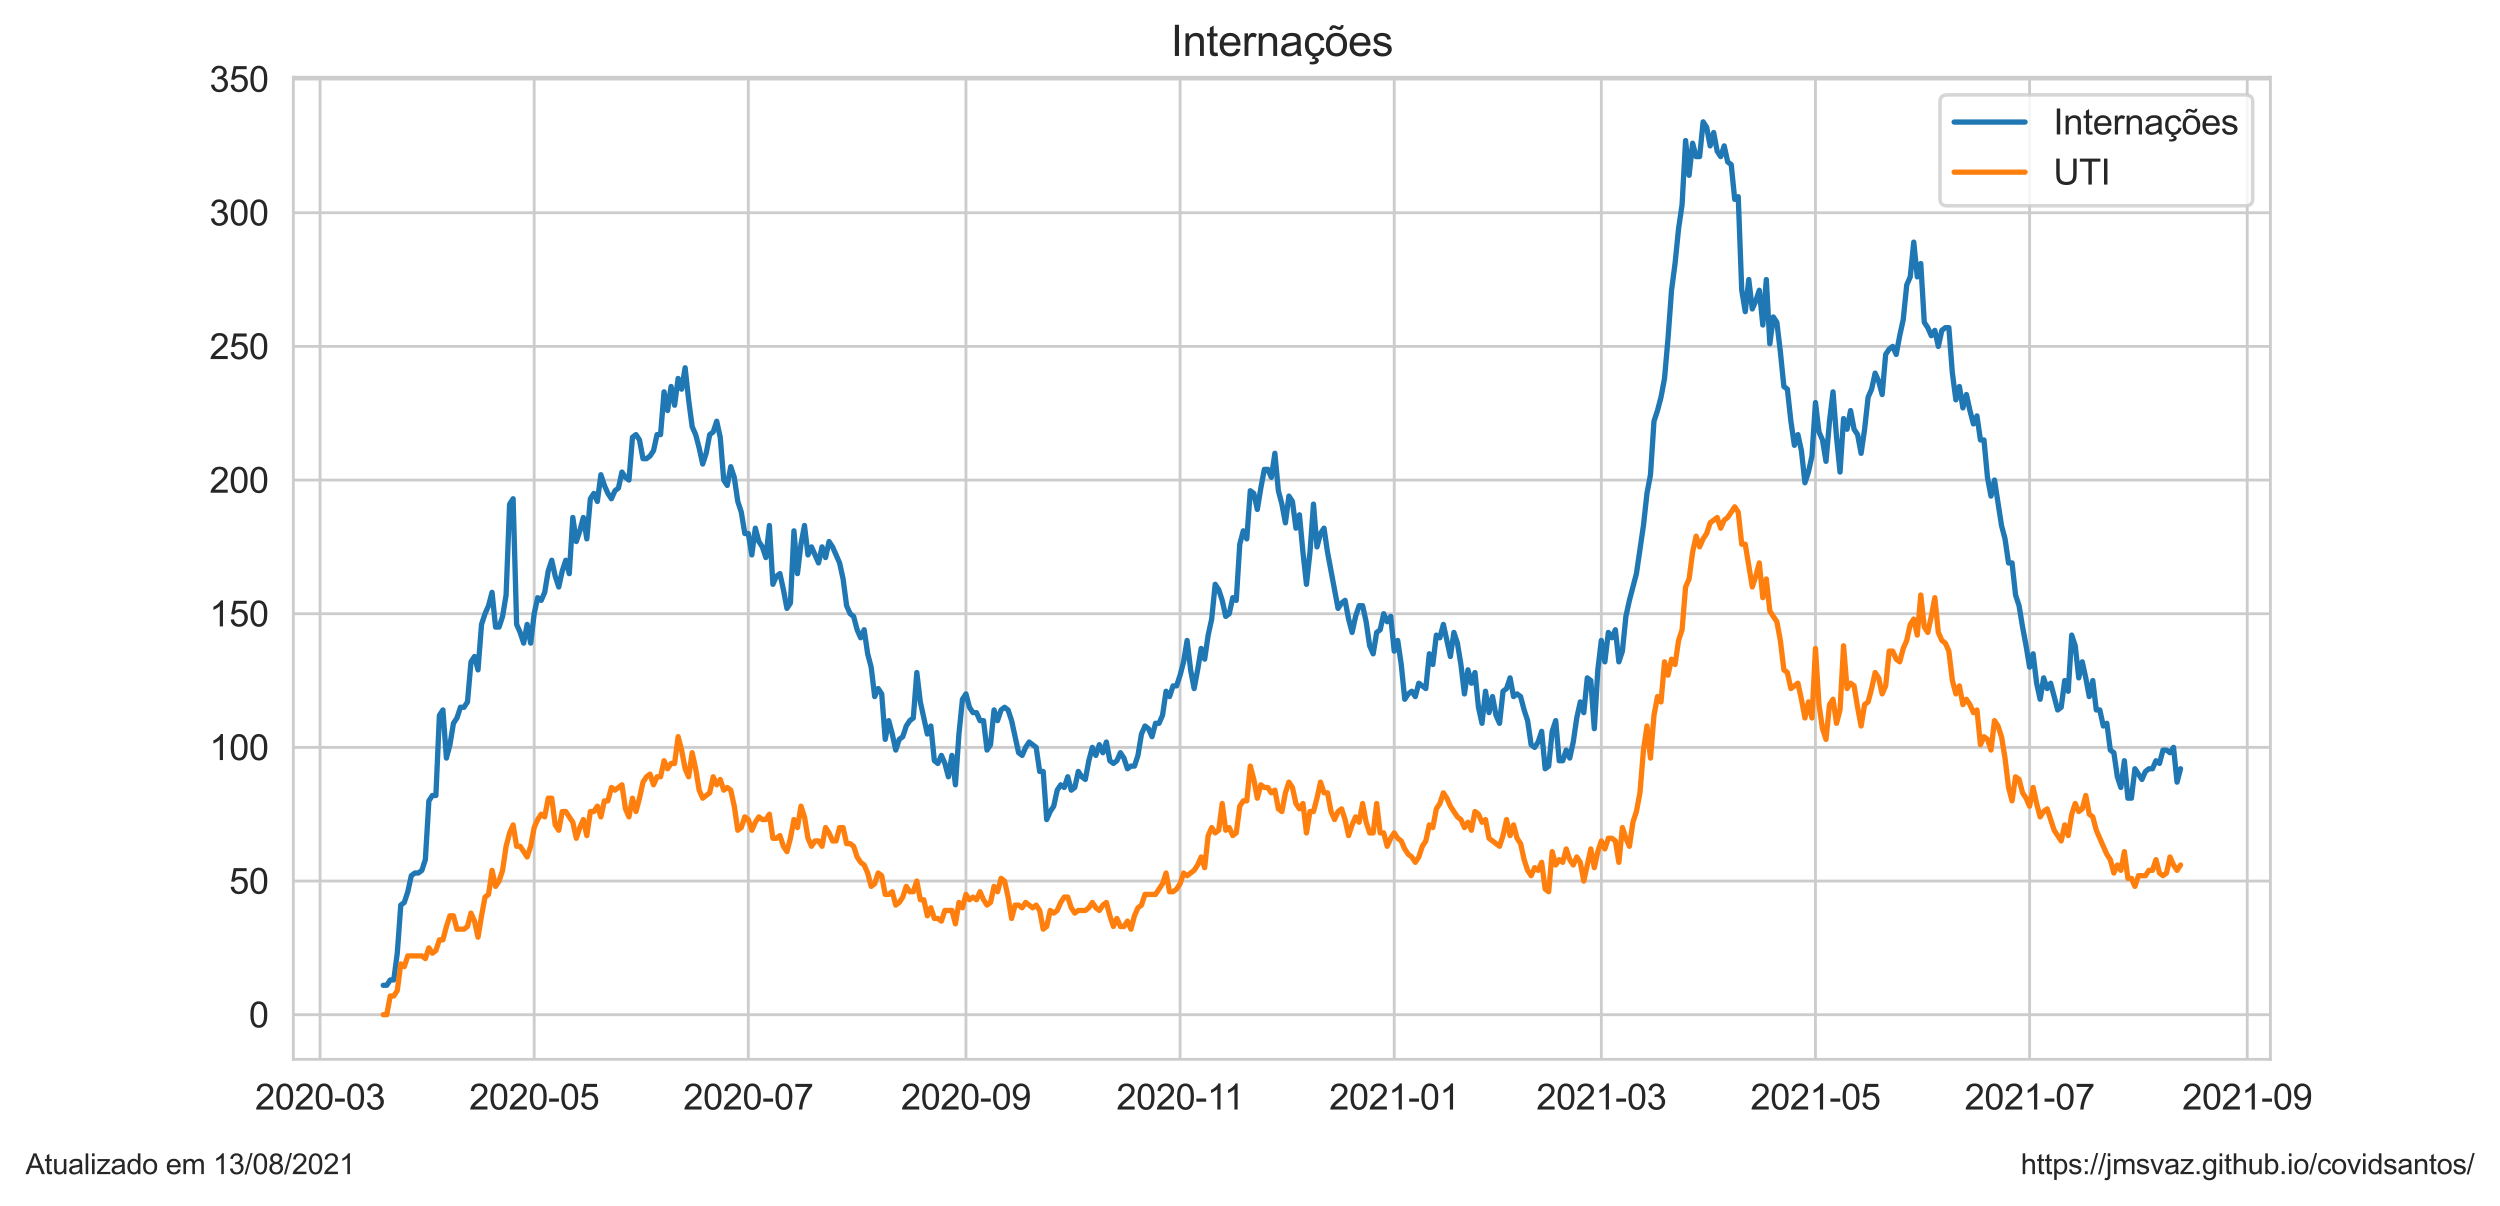 <?xml version="1.0" encoding="utf-8" standalone="no"?>
<!DOCTYPE svg PUBLIC "-//W3C//DTD SVG 1.1//EN"
  "http://www.w3.org/Graphics/SVG/1.1/DTD/svg11.dtd">
<svg height="340.273pt" version="1.1" viewBox="0 0 705.6 340.273" width="705.6pt" xmlns="http://www.w3.org/2000/svg" xmlns:xlink="http://www.w3.org/1999/xlink">
 <defs>
  <style type="text/css">*{stroke-linecap:butt;stroke-linejoin:round;}</style>
 </defs>
 <g id="figure_1">
  <g id="patch_1">
   <path d="M 0 340.273 
L 705.6 340.273 
L 705.6 0 
L 0 0 
z
" style="fill:#ffffff;"/>
  </g>
  <g id="axes_1">
   <g id="patch_2">
    <path d="M 82.8 298.989 
L 640.8 298.989 
L 640.8 21.789 
L 82.8 21.789 
z
" style="fill:#ffffff;"/>
   </g>
   <g id="matplotlib.axis_1">
    <g id="xtick_1">
     <g id="line2d_1">
      <path clip-path="url(#p1200edc287)" d="M 90.33 298.989 
L 90.33 21.789 
" style="fill:none;stroke:#cccccc;stroke-linecap:round;stroke-width:0.8;"/>
     </g>
     <g id="text_1">
      <!-- 2020-03 -->
      <g style="fill:#262626;" transform="translate(71.982 313.147)scale(0.1 -0.1)">
       <defs>
        <path d="M 3222 541 
L 3222 0 
L 194 0 
Q 188 203 259 391 
Q 375 700 629 1000 
Q 884 1300 1366 1694 
Q 2113 2306 2375 2664 
Q 2638 3022 2638 3341 
Q 2638 3675 2398 3904 
Q 2159 4134 1775 4134 
Q 1369 4134 1125 3890 
Q 881 3647 878 3216 
L 300 3275 
Q 359 3922 746 4261 
Q 1134 4600 1788 4600 
Q 2447 4600 2831 4234 
Q 3216 3869 3216 3328 
Q 3216 3053 3103 2787 
Q 2991 2522 2730 2228 
Q 2469 1934 1863 1422 
Q 1356 997 1212 845 
Q 1069 694 975 541 
L 3222 541 
z
" id="ArialMT-32" transform="scale(0.016)"/>
        <path d="M 266 2259 
Q 266 3072 433 3567 
Q 600 4063 929 4331 
Q 1259 4600 1759 4600 
Q 2128 4600 2406 4451 
Q 2684 4303 2865 4023 
Q 3047 3744 3150 3342 
Q 3253 2941 3253 2259 
Q 3253 1453 3087 958 
Q 2922 463 2592 192 
Q 2263 -78 1759 -78 
Q 1097 -78 719 397 
Q 266 969 266 2259 
z
M 844 2259 
Q 844 1131 1108 757 
Q 1372 384 1759 384 
Q 2147 384 2411 759 
Q 2675 1134 2675 2259 
Q 2675 3391 2411 3762 
Q 2147 4134 1753 4134 
Q 1366 4134 1134 3806 
Q 844 3388 844 2259 
z
" id="ArialMT-30" transform="scale(0.016)"/>
        <path d="M 203 1375 
L 203 1941 
L 1931 1941 
L 1931 1375 
L 203 1375 
z
" id="ArialMT-2d" transform="scale(0.016)"/>
        <path d="M 269 1209 
L 831 1284 
Q 928 806 1161 595 
Q 1394 384 1728 384 
Q 2125 384 2398 659 
Q 2672 934 2672 1341 
Q 2672 1728 2419 1979 
Q 2166 2231 1775 2231 
Q 1616 2231 1378 2169 
L 1441 2663 
Q 1497 2656 1531 2656 
Q 1891 2656 2178 2843 
Q 2466 3031 2466 3422 
Q 2466 3731 2256 3934 
Q 2047 4138 1716 4138 
Q 1388 4138 1169 3931 
Q 950 3725 888 3313 
L 325 3413 
Q 428 3978 793 4289 
Q 1159 4600 1703 4600 
Q 2078 4600 2393 4439 
Q 2709 4278 2876 4000 
Q 3044 3722 3044 3409 
Q 3044 3113 2884 2869 
Q 2725 2625 2413 2481 
Q 2819 2388 3044 2092 
Q 3269 1797 3269 1353 
Q 3269 753 2831 336 
Q 2394 -81 1725 -81 
Q 1122 -81 723 278 
Q 325 638 269 1209 
z
" id="ArialMT-33" transform="scale(0.016)"/>
       </defs>
       <use xlink:href="#ArialMT-32"/>
       <use x="55.615" xlink:href="#ArialMT-30"/>
       <use x="111.23" xlink:href="#ArialMT-32"/>
       <use x="166.846" xlink:href="#ArialMT-30"/>
       <use x="222.461" xlink:href="#ArialMT-2d"/>
       <use x="255.762" xlink:href="#ArialMT-30"/>
       <use x="311.377" xlink:href="#ArialMT-33"/>
      </g>
     </g>
    </g>
    <g id="xtick_2">
     <g id="line2d_2">
      <path clip-path="url(#p1200edc287)" d="M 150.767 298.989 
L 150.767 21.789 
" style="fill:none;stroke:#cccccc;stroke-linecap:round;stroke-width:0.8;"/>
     </g>
     <g id="text_2">
      <!-- 2020-05 -->
      <g style="fill:#262626;" transform="translate(132.419 313.147)scale(0.1 -0.1)">
       <defs>
        <path d="M 266 1200 
L 856 1250 
Q 922 819 1161 601 
Q 1400 384 1738 384 
Q 2144 384 2425 690 
Q 2706 997 2706 1503 
Q 2706 1984 2436 2262 
Q 2166 2541 1728 2541 
Q 1456 2541 1237 2417 
Q 1019 2294 894 2097 
L 366 2166 
L 809 4519 
L 3088 4519 
L 3088 3981 
L 1259 3981 
L 1013 2750 
Q 1425 3038 1878 3038 
Q 2478 3038 2890 2622 
Q 3303 2206 3303 1553 
Q 3303 931 2941 478 
Q 2500 -78 1738 -78 
Q 1113 -78 717 272 
Q 322 622 266 1200 
z
" id="ArialMT-35" transform="scale(0.016)"/>
       </defs>
       <use xlink:href="#ArialMT-32"/>
       <use x="55.615" xlink:href="#ArialMT-30"/>
       <use x="111.23" xlink:href="#ArialMT-32"/>
       <use x="166.846" xlink:href="#ArialMT-30"/>
       <use x="222.461" xlink:href="#ArialMT-2d"/>
       <use x="255.762" xlink:href="#ArialMT-30"/>
       <use x="311.377" xlink:href="#ArialMT-35"/>
      </g>
     </g>
    </g>
    <g id="xtick_3">
     <g id="line2d_3">
      <path clip-path="url(#p1200edc287)" d="M 211.203 298.989 
L 211.203 21.789 
" style="fill:none;stroke:#cccccc;stroke-linecap:round;stroke-width:0.8;"/>
     </g>
     <g id="text_3">
      <!-- 2020-07 -->
      <g style="fill:#262626;" transform="translate(192.856 313.147)scale(0.1 -0.1)">
       <defs>
        <path d="M 303 3981 
L 303 4522 
L 3269 4522 
L 3269 4084 
Q 2831 3619 2401 2847 
Q 1972 2075 1738 1259 
Q 1569 684 1522 0 
L 944 0 
Q 953 541 1156 1306 
Q 1359 2072 1739 2783 
Q 2119 3494 2547 3981 
L 303 3981 
z
" id="ArialMT-37" transform="scale(0.016)"/>
       </defs>
       <use xlink:href="#ArialMT-32"/>
       <use x="55.615" xlink:href="#ArialMT-30"/>
       <use x="111.23" xlink:href="#ArialMT-32"/>
       <use x="166.846" xlink:href="#ArialMT-30"/>
       <use x="222.461" xlink:href="#ArialMT-2d"/>
       <use x="255.762" xlink:href="#ArialMT-30"/>
       <use x="311.377" xlink:href="#ArialMT-37"/>
      </g>
     </g>
    </g>
    <g id="xtick_4">
     <g id="line2d_4">
      <path clip-path="url(#p1200edc287)" d="M 272.631 298.989 
L 272.631 21.789 
" style="fill:none;stroke:#cccccc;stroke-linecap:round;stroke-width:0.8;"/>
     </g>
     <g id="text_4">
      <!-- 2020-09 -->
      <g style="fill:#262626;" transform="translate(254.283 313.147)scale(0.1 -0.1)">
       <defs>
        <path d="M 350 1059 
L 891 1109 
Q 959 728 1153 556 
Q 1347 384 1650 384 
Q 1909 384 2104 503 
Q 2300 622 2425 820 
Q 2550 1019 2634 1356 
Q 2719 1694 2719 2044 
Q 2719 2081 2716 2156 
Q 2547 1888 2255 1720 
Q 1963 1553 1622 1553 
Q 1053 1553 659 1965 
Q 266 2378 266 3053 
Q 266 3750 677 4175 
Q 1088 4600 1706 4600 
Q 2153 4600 2523 4359 
Q 2894 4119 3086 3673 
Q 3278 3228 3278 2384 
Q 3278 1506 3087 986 
Q 2897 466 2520 194 
Q 2144 -78 1638 -78 
Q 1100 -78 759 220 
Q 419 519 350 1059 
z
M 2653 3081 
Q 2653 3566 2395 3850 
Q 2138 4134 1775 4134 
Q 1400 4134 1122 3828 
Q 844 3522 844 3034 
Q 844 2597 1108 2323 
Q 1372 2050 1759 2050 
Q 2150 2050 2401 2323 
Q 2653 2597 2653 3081 
z
" id="ArialMT-39" transform="scale(0.016)"/>
       </defs>
       <use xlink:href="#ArialMT-32"/>
       <use x="55.615" xlink:href="#ArialMT-30"/>
       <use x="111.23" xlink:href="#ArialMT-32"/>
       <use x="166.846" xlink:href="#ArialMT-30"/>
       <use x="222.461" xlink:href="#ArialMT-2d"/>
       <use x="255.762" xlink:href="#ArialMT-30"/>
       <use x="311.377" xlink:href="#ArialMT-39"/>
      </g>
     </g>
    </g>
    <g id="xtick_5">
     <g id="line2d_5">
      <path clip-path="url(#p1200edc287)" d="M 333.068 298.989 
L 333.068 21.789 
" style="fill:none;stroke:#cccccc;stroke-linecap:round;stroke-width:0.8;"/>
     </g>
     <g id="text_5">
      <!-- 2020-11 -->
      <g style="fill:#262626;" transform="translate(315.089 313.147)scale(0.1 -0.1)">
       <defs>
        <path d="M 2384 0 
L 1822 0 
L 1822 3584 
Q 1619 3391 1289 3197 
Q 959 3003 697 2906 
L 697 3450 
Q 1169 3672 1522 3987 
Q 1875 4303 2022 4600 
L 2384 4600 
L 2384 0 
z
" id="ArialMT-31" transform="scale(0.016)"/>
       </defs>
       <use xlink:href="#ArialMT-32"/>
       <use x="55.615" xlink:href="#ArialMT-30"/>
       <use x="111.23" xlink:href="#ArialMT-32"/>
       <use x="166.846" xlink:href="#ArialMT-30"/>
       <use x="222.461" xlink:href="#ArialMT-2d"/>
       <use x="255.762" xlink:href="#ArialMT-31"/>
       <use x="304.002" xlink:href="#ArialMT-31"/>
      </g>
     </g>
    </g>
    <g id="xtick_6">
     <g id="line2d_6">
      <path clip-path="url(#p1200edc287)" d="M 393.505 298.989 
L 393.505 21.789 
" style="fill:none;stroke:#cccccc;stroke-linecap:round;stroke-width:0.8;"/>
     </g>
     <g id="text_6">
      <!-- 2021-01 -->
      <g style="fill:#262626;" transform="translate(375.157 313.147)scale(0.1 -0.1)">
       <use xlink:href="#ArialMT-32"/>
       <use x="55.615" xlink:href="#ArialMT-30"/>
       <use x="111.23" xlink:href="#ArialMT-32"/>
       <use x="166.846" xlink:href="#ArialMT-31"/>
       <use x="222.461" xlink:href="#ArialMT-2d"/>
       <use x="255.762" xlink:href="#ArialMT-30"/>
       <use x="311.377" xlink:href="#ArialMT-31"/>
      </g>
     </g>
    </g>
    <g id="xtick_7">
     <g id="line2d_7">
      <path clip-path="url(#p1200edc287)" d="M 451.96 298.989 
L 451.96 21.789 
" style="fill:none;stroke:#cccccc;stroke-linecap:round;stroke-width:0.8;"/>
     </g>
     <g id="text_7">
      <!-- 2021-03 -->
      <g style="fill:#262626;" transform="translate(433.612 313.147)scale(0.1 -0.1)">
       <use xlink:href="#ArialMT-32"/>
       <use x="55.615" xlink:href="#ArialMT-30"/>
       <use x="111.23" xlink:href="#ArialMT-32"/>
       <use x="166.846" xlink:href="#ArialMT-31"/>
       <use x="222.461" xlink:href="#ArialMT-2d"/>
       <use x="255.762" xlink:href="#ArialMT-30"/>
       <use x="311.377" xlink:href="#ArialMT-33"/>
      </g>
     </g>
    </g>
    <g id="xtick_8">
     <g id="line2d_8">
      <path clip-path="url(#p1200edc287)" d="M 512.397 298.989 
L 512.397 21.789 
" style="fill:none;stroke:#cccccc;stroke-linecap:round;stroke-width:0.8;"/>
     </g>
     <g id="text_8">
      <!-- 2021-05 -->
      <g style="fill:#262626;" transform="translate(494.049 313.147)scale(0.1 -0.1)">
       <use xlink:href="#ArialMT-32"/>
       <use x="55.615" xlink:href="#ArialMT-30"/>
       <use x="111.23" xlink:href="#ArialMT-32"/>
       <use x="166.846" xlink:href="#ArialMT-31"/>
       <use x="222.461" xlink:href="#ArialMT-2d"/>
       <use x="255.762" xlink:href="#ArialMT-30"/>
       <use x="311.377" xlink:href="#ArialMT-35"/>
      </g>
     </g>
    </g>
    <g id="xtick_9">
     <g id="line2d_9">
      <path clip-path="url(#p1200edc287)" d="M 572.833 298.989 
L 572.833 21.789 
" style="fill:none;stroke:#cccccc;stroke-linecap:round;stroke-width:0.8;"/>
     </g>
     <g id="text_9">
      <!-- 2021-07 -->
      <g style="fill:#262626;" transform="translate(554.486 313.147)scale(0.1 -0.1)">
       <use xlink:href="#ArialMT-32"/>
       <use x="55.615" xlink:href="#ArialMT-30"/>
       <use x="111.23" xlink:href="#ArialMT-32"/>
       <use x="166.846" xlink:href="#ArialMT-31"/>
       <use x="222.461" xlink:href="#ArialMT-2d"/>
       <use x="255.762" xlink:href="#ArialMT-30"/>
       <use x="311.377" xlink:href="#ArialMT-37"/>
      </g>
     </g>
    </g>
    <g id="xtick_10">
     <g id="line2d_10">
      <path clip-path="url(#p1200edc287)" d="M 634.261 298.989 
L 634.261 21.789 
" style="fill:none;stroke:#cccccc;stroke-linecap:round;stroke-width:0.8;"/>
     </g>
     <g id="text_10">
      <!-- 2021-09 -->
      <g style="fill:#262626;" transform="translate(615.913 313.147)scale(0.1 -0.1)">
       <use xlink:href="#ArialMT-32"/>
       <use x="55.615" xlink:href="#ArialMT-30"/>
       <use x="111.23" xlink:href="#ArialMT-32"/>
       <use x="166.846" xlink:href="#ArialMT-31"/>
       <use x="222.461" xlink:href="#ArialMT-2d"/>
       <use x="255.762" xlink:href="#ArialMT-30"/>
       <use x="311.377" xlink:href="#ArialMT-39"/>
      </g>
     </g>
    </g>
   </g>
   <g id="matplotlib.axis_2">
    <g id="ytick_1">
     <g id="line2d_11">
      <path clip-path="url(#p1200edc287)" d="M 82.8 286.389 
L 640.8 286.389 
" style="fill:none;stroke:#cccccc;stroke-linecap:round;stroke-width:0.8;"/>
     </g>
     <g id="text_11">
      <!-- 0 -->
      <g style="fill:#262626;" transform="translate(70.239 289.968)scale(0.1 -0.1)">
       <use xlink:href="#ArialMT-30"/>
      </g>
     </g>
    </g>
    <g id="ytick_2">
     <g id="line2d_12">
      <path clip-path="url(#p1200edc287)" d="M 82.8 248.665 
L 640.8 248.665 
" style="fill:none;stroke:#cccccc;stroke-linecap:round;stroke-width:0.8;"/>
     </g>
     <g id="text_12">
      <!-- 50 -->
      <g style="fill:#262626;" transform="translate(64.678 252.244)scale(0.1 -0.1)">
       <use xlink:href="#ArialMT-35"/>
       <use x="55.615" xlink:href="#ArialMT-30"/>
      </g>
     </g>
    </g>
    <g id="ytick_3">
     <g id="line2d_13">
      <path clip-path="url(#p1200edc287)" d="M 82.8 210.94 
L 640.8 210.94 
" style="fill:none;stroke:#cccccc;stroke-linecap:round;stroke-width:0.8;"/>
     </g>
     <g id="text_13">
      <!-- 100 -->
      <g style="fill:#262626;" transform="translate(59.117 214.519)scale(0.1 -0.1)">
       <use xlink:href="#ArialMT-31"/>
       <use x="55.615" xlink:href="#ArialMT-30"/>
       <use x="111.23" xlink:href="#ArialMT-30"/>
      </g>
     </g>
    </g>
    <g id="ytick_4">
     <g id="line2d_14">
      <path clip-path="url(#p1200edc287)" d="M 82.8 173.216 
L 640.8 173.216 
" style="fill:none;stroke:#cccccc;stroke-linecap:round;stroke-width:0.8;"/>
     </g>
     <g id="text_14">
      <!-- 150 -->
      <g style="fill:#262626;" transform="translate(59.117 176.795)scale(0.1 -0.1)">
       <use xlink:href="#ArialMT-31"/>
       <use x="55.615" xlink:href="#ArialMT-35"/>
       <use x="111.23" xlink:href="#ArialMT-30"/>
      </g>
     </g>
    </g>
    <g id="ytick_5">
     <g id="line2d_15">
      <path clip-path="url(#p1200edc287)" d="M 82.8 135.491 
L 640.8 135.491 
" style="fill:none;stroke:#cccccc;stroke-linecap:round;stroke-width:0.8;"/>
     </g>
     <g id="text_15">
      <!-- 200 -->
      <g style="fill:#262626;" transform="translate(59.117 139.07)scale(0.1 -0.1)">
       <use xlink:href="#ArialMT-32"/>
       <use x="55.615" xlink:href="#ArialMT-30"/>
       <use x="111.23" xlink:href="#ArialMT-30"/>
      </g>
     </g>
    </g>
    <g id="ytick_6">
     <g id="line2d_16">
      <path clip-path="url(#p1200edc287)" d="M 82.8 97.767 
L 640.8 97.767 
" style="fill:none;stroke:#cccccc;stroke-linecap:round;stroke-width:0.8;"/>
     </g>
     <g id="text_16">
      <!-- 250 -->
      <g style="fill:#262626;" transform="translate(59.117 101.346)scale(0.1 -0.1)">
       <use xlink:href="#ArialMT-32"/>
       <use x="55.615" xlink:href="#ArialMT-35"/>
       <use x="111.23" xlink:href="#ArialMT-30"/>
      </g>
     </g>
    </g>
    <g id="ytick_7">
     <g id="line2d_17">
      <path clip-path="url(#p1200edc287)" d="M 82.8 60.042 
L 640.8 60.042 
" style="fill:none;stroke:#cccccc;stroke-linecap:round;stroke-width:0.8;"/>
     </g>
     <g id="text_17">
      <!-- 300 -->
      <g style="fill:#262626;" transform="translate(59.117 63.621)scale(0.1 -0.1)">
       <use xlink:href="#ArialMT-33"/>
       <use x="55.615" xlink:href="#ArialMT-30"/>
       <use x="111.23" xlink:href="#ArialMT-30"/>
      </g>
     </g>
    </g>
    <g id="ytick_8">
     <g id="line2d_18">
      <path clip-path="url(#p1200edc287)" d="M 82.8 22.318 
L 640.8 22.318 
" style="fill:none;stroke:#cccccc;stroke-linecap:round;stroke-width:0.8;"/>
     </g>
     <g id="text_18">
      <!-- 350 -->
      <g style="fill:#262626;" transform="translate(59.117 25.896)scale(0.1 -0.1)">
       <use xlink:href="#ArialMT-33"/>
       <use x="55.615" xlink:href="#ArialMT-35"/>
       <use x="111.23" xlink:href="#ArialMT-30"/>
      </g>
     </g>
    </g>
   </g>
   <g id="line2d_19">
    <path clip-path="url(#p1200edc287)" d="M 108.164 278.09 
L 109.154 278.09 
L 110.145 276.581 
L 111.136 276.581 
L 112.127 269.036 
L 113.117 255.455 
L 114.108 254.701 
L 115.099 251.683 
L 116.09 247.156 
L 117.081 246.401 
L 118.071 246.401 
L 119.062 245.647 
L 120.053 242.629 
L 121.044 226.03 
L 122.034 224.521 
L 123.025 224.521 
L 124.016 201.886 
L 125.007 200.377 
L 125.997 213.958 
L 126.988 210.186 
L 127.979 204.15 
L 128.97 202.641 
L 129.961 199.623 
L 130.951 199.623 
L 131.942 198.114 
L 132.933 186.797 
L 133.924 185.288 
L 134.914 189.06 
L 135.905 176.234 
L 136.896 173.216 
L 137.887 170.952 
L 138.877 167.18 
L 139.868 176.988 
L 140.859 176.988 
L 141.85 173.97 
L 142.84 167.934 
L 143.831 142.282 
L 144.822 140.773 
L 145.813 176.234 
L 146.804 178.497 
L 147.794 181.515 
L 148.785 176.234 
L 149.776 181.515 
L 150.767 173.216 
L 151.757 168.689 
L 152.748 169.443 
L 153.739 167.18 
L 154.73 161.144 
L 155.72 158.126 
L 156.711 162.653 
L 157.702 165.671 
L 158.693 161.144 
L 159.684 158.126 
L 160.674 161.898 
L 161.665 146.054 
L 162.656 152.844 
L 163.647 149.827 
L 164.637 146.054 
L 165.628 152.09 
L 166.619 140.773 
L 167.61 139.264 
L 168.6 141.527 
L 169.591 133.982 
L 170.582 137 
L 171.573 139.264 
L 172.563 140.773 
L 173.554 138.509 
L 174.545 137.755 
L 175.536 133.228 
L 176.527 134.737 
L 177.517 135.491 
L 178.508 123.419 
L 179.499 122.665 
L 180.49 124.174 
L 181.48 129.455 
L 182.471 129.455 
L 183.462 128.701 
L 184.453 127.192 
L 185.443 122.665 
L 186.434 122.665 
L 187.425 110.593 
L 188.416 115.874 
L 189.407 109.084 
L 190.397 114.365 
L 191.388 106.821 
L 192.379 109.838 
L 193.37 103.803 
L 194.36 112.856 
L 195.351 120.401 
L 196.342 122.665 
L 197.333 126.437 
L 198.323 130.964 
L 199.314 127.946 
L 200.305 122.665 
L 201.296 121.91 
L 202.287 118.892 
L 203.277 123.419 
L 204.268 135.491 
L 205.259 137 
L 206.25 131.719 
L 207.24 134.737 
L 208.231 141.527 
L 209.222 144.545 
L 210.213 150.581 
L 211.203 150.581 
L 212.194 156.617 
L 213.185 149.072 
L 214.176 152.844 
L 215.166 154.353 
L 216.157 157.371 
L 217.148 148.318 
L 218.139 164.916 
L 219.13 162.653 
L 220.12 161.898 
L 221.111 166.425 
L 222.102 171.707 
L 223.093 170.198 
L 224.083 149.827 
L 225.074 161.898 
L 226.065 153.599 
L 227.056 148.318 
L 228.046 156.617 
L 229.037 154.353 
L 231.019 158.88 
L 232.01 154.353 
L 233 157.371 
L 233.991 152.844 
L 234.982 154.353 
L 236.963 158.88 
L 237.954 163.407 
L 238.945 170.952 
L 239.936 173.216 
L 240.926 173.97 
L 241.917 177.743 
L 242.908 180.006 
L 243.899 177.743 
L 244.889 184.533 
L 245.88 188.306 
L 246.871 196.605 
L 247.862 194.341 
L 248.853 195.85 
L 249.843 208.677 
L 250.834 203.395 
L 251.825 207.168 
L 252.816 211.695 
L 253.806 208.677 
L 254.797 207.922 
L 255.788 204.904 
L 256.779 203.395 
L 257.769 202.641 
L 258.76 189.815 
L 259.751 198.114 
L 261.733 207.168 
L 262.723 204.904 
L 263.714 214.713 
L 264.705 215.467 
L 265.696 213.204 
L 266.686 215.467 
L 267.677 219.24 
L 268.668 213.204 
L 269.659 221.503 
L 270.649 207.168 
L 271.64 197.359 
L 272.631 195.85 
L 273.622 199.623 
L 274.613 201.132 
L 275.603 201.132 
L 276.594 203.395 
L 277.585 203.395 
L 278.576 211.695 
L 279.566 210.186 
L 280.557 200.377 
L 281.548 203.395 
L 282.539 200.377 
L 283.529 199.623 
L 284.52 200.377 
L 285.511 203.395 
L 287.492 212.449 
L 288.483 213.204 
L 289.474 210.94 
L 290.465 209.431 
L 292.446 210.94 
L 293.437 217.731 
L 294.428 217.731 
L 295.419 231.312 
L 296.409 229.048 
L 297.4 227.539 
L 298.391 223.012 
L 299.382 221.503 
L 300.372 222.258 
L 301.363 219.24 
L 302.354 223.012 
L 303.345 222.258 
L 304.336 217.731 
L 305.326 219.24 
L 306.317 219.994 
L 307.308 214.713 
L 308.299 210.94 
L 309.289 213.204 
L 310.28 210.186 
L 311.271 212.449 
L 312.262 209.431 
L 313.252 214.713 
L 314.243 215.467 
L 315.234 214.713 
L 316.225 212.449 
L 317.215 213.958 
L 318.206 216.976 
L 319.197 216.222 
L 320.188 216.222 
L 321.179 213.204 
L 322.169 207.168 
L 323.16 204.904 
L 324.151 205.659 
L 325.142 207.922 
L 326.132 204.15 
L 327.123 204.15 
L 328.114 201.886 
L 329.105 195.096 
L 330.095 196.605 
L 331.086 193.587 
L 332.077 193.587 
L 333.068 190.569 
L 334.059 186.797 
L 335.049 180.761 
L 336.04 189.06 
L 337.031 194.341 
L 338.022 189.06 
L 339.012 183.024 
L 340.003 186.042 
L 340.994 179.252 
L 341.985 174.725 
L 342.975 164.916 
L 343.966 166.425 
L 344.957 169.443 
L 345.948 173.97 
L 346.938 173.216 
L 347.929 168.689 
L 348.92 169.443 
L 349.911 153.599 
L 350.902 149.827 
L 351.892 152.09 
L 352.883 138.509 
L 353.874 139.264 
L 354.865 143.791 
L 355.855 137.755 
L 356.846 132.473 
L 357.837 132.473 
L 358.828 134.737 
L 359.818 127.946 
L 360.809 138.509 
L 361.8 142.282 
L 362.791 147.563 
L 363.782 140.018 
L 364.772 141.527 
L 365.763 149.072 
L 366.754 145.3 
L 367.745 155.862 
L 368.735 164.916 
L 369.726 155.862 
L 370.717 142.282 
L 371.708 154.353 
L 372.698 150.581 
L 373.689 149.072 
L 374.68 155.862 
L 377.652 171.707 
L 378.643 170.198 
L 379.634 169.443 
L 380.625 174.725 
L 381.615 178.497 
L 382.606 173.97 
L 383.597 170.952 
L 384.588 170.952 
L 385.578 175.479 
L 386.569 182.27 
L 387.56 184.533 
L 388.551 178.497 
L 389.541 177.743 
L 390.532 173.216 
L 391.523 175.479 
L 392.514 173.97 
L 393.505 183.779 
L 394.495 180.761 
L 395.486 187.551 
L 396.477 197.359 
L 397.468 195.85 
L 398.458 195.096 
L 399.449 196.605 
L 400.44 192.832 
L 402.421 194.341 
L 403.412 184.533 
L 404.403 187.551 
L 405.394 179.252 
L 406.385 180.006 
L 407.375 176.234 
L 409.357 185.288 
L 410.348 178.497 
L 411.338 181.515 
L 412.329 187.551 
L 413.32 195.85 
L 414.311 189.06 
L 415.301 192.832 
L 416.292 189.815 
L 417.283 199.623 
L 418.274 204.15 
L 419.264 195.096 
L 420.255 201.132 
L 421.246 196.605 
L 422.237 201.886 
L 423.228 204.15 
L 424.218 195.096 
L 425.209 194.341 
L 426.2 191.324 
L 427.191 196.605 
L 428.181 195.85 
L 429.172 196.605 
L 430.163 200.377 
L 431.154 203.395 
L 432.144 210.186 
L 433.135 210.94 
L 434.126 209.431 
L 435.117 206.413 
L 436.108 216.976 
L 437.098 216.222 
L 438.089 206.413 
L 439.08 203.395 
L 440.071 214.713 
L 441.061 214.713 
L 442.052 211.695 
L 443.043 213.958 
L 444.034 209.431 
L 445.024 202.641 
L 446.015 198.114 
L 447.006 201.132 
L 447.997 191.324 
L 448.988 192.078 
L 449.978 205.659 
L 450.969 189.06 
L 451.96 180.761 
L 452.951 186.797 
L 453.941 178.497 
L 454.932 180.006 
L 455.923 177.743 
L 456.914 186.797 
L 457.904 183.779 
L 458.895 173.97 
L 459.886 169.443 
L 461.867 161.898 
L 463.849 148.318 
L 464.84 139.264 
L 465.831 133.982 
L 466.821 118.892 
L 467.812 115.874 
L 468.803 112.102 
L 469.794 106.821 
L 470.784 95.503 
L 471.775 81.922 
L 472.766 74.377 
L 473.757 64.569 
L 474.747 57.779 
L 475.738 39.671 
L 476.729 49.479 
L 477.72 40.425 
L 478.711 44.198 
L 479.701 44.198 
L 480.692 34.389 
L 481.683 35.898 
L 482.674 41.18 
L 483.664 37.407 
L 484.655 42.689 
L 485.646 44.198 
L 486.637 41.18 
L 487.627 45.707 
L 488.618 46.461 
L 489.609 56.27 
L 490.6 55.515 
L 491.59 81.922 
L 492.581 87.958 
L 493.572 78.904 
L 494.563 87.204 
L 495.554 84.94 
L 496.544 81.922 
L 497.535 91.731 
L 498.526 78.904 
L 499.517 97.012 
L 500.507 89.467 
L 501.498 90.976 
L 502.489 99.276 
L 503.48 109.084 
L 504.47 109.838 
L 505.461 118.892 
L 506.452 125.683 
L 507.443 122.665 
L 508.434 127.192 
L 509.424 136.246 
L 510.415 133.228 
L 511.406 128.701 
L 512.397 113.611 
L 513.387 121.91 
L 514.378 124.174 
L 515.369 130.21 
L 516.36 118.892 
L 517.35 110.593 
L 518.341 123.419 
L 519.332 133.228 
L 520.323 118.138 
L 521.313 121.156 
L 522.304 115.874 
L 523.295 121.156 
L 524.286 122.665 
L 525.277 127.946 
L 526.267 121.156 
L 527.258 112.102 
L 528.249 109.838 
L 529.24 105.312 
L 530.23 107.575 
L 531.221 111.347 
L 532.212 100.03 
L 533.203 98.521 
L 534.193 97.767 
L 535.184 100.03 
L 536.175 94.749 
L 537.166 90.222 
L 538.157 80.413 
L 539.147 78.15 
L 540.138 68.341 
L 541.129 78.15 
L 542.12 74.377 
L 543.11 90.976 
L 544.101 92.485 
L 545.092 94.749 
L 546.083 93.24 
L 547.073 97.767 
L 548.064 93.24 
L 549.055 92.485 
L 550.046 92.485 
L 551.037 105.312 
L 552.027 112.856 
L 553.018 109.084 
L 554.009 115.12 
L 555 111.347 
L 555.99 115.874 
L 556.981 119.647 
L 557.972 117.383 
L 558.963 124.174 
L 559.953 124.174 
L 560.944 134.737 
L 561.935 140.018 
L 562.926 135.491 
L 564.907 148.318 
L 565.898 152.09 
L 566.889 158.88 
L 567.88 158.88 
L 568.87 167.934 
L 569.861 170.952 
L 570.852 176.988 
L 571.843 182.27 
L 572.833 188.306 
L 573.824 184.533 
L 574.815 192.832 
L 575.806 197.359 
L 576.796 191.324 
L 577.787 194.341 
L 578.778 192.832 
L 580.76 200.377 
L 581.75 199.623 
L 582.741 192.078 
L 583.732 195.096 
L 584.723 179.252 
L 585.713 182.27 
L 586.704 191.324 
L 587.695 186.797 
L 588.686 191.324 
L 589.676 196.605 
L 590.667 192.078 
L 591.658 200.377 
L 592.649 200.377 
L 593.639 204.904 
L 594.63 204.15 
L 595.621 211.695 
L 596.612 212.449 
L 597.603 219.24 
L 598.593 222.258 
L 599.584 214.713 
L 600.575 225.276 
L 601.566 225.276 
L 602.556 216.976 
L 604.538 219.994 
L 605.529 217.731 
L 606.519 216.976 
L 607.51 216.976 
L 608.501 214.713 
L 609.492 215.467 
L 610.483 211.695 
L 611.473 211.695 
L 612.464 212.449 
L 613.455 210.94 
L 614.446 220.749 
L 615.436 216.976 
L 615.436 216.976 
" style="fill:none;stroke:#1f77b4;stroke-linecap:round;stroke-width:1.5;"/>
   </g>
   <g id="line2d_20">
    <path clip-path="url(#p1200edc287)" d="M 108.164 286.389 
L 109.154 286.389 
L 110.145 281.108 
L 111.136 281.108 
L 112.127 279.599 
L 113.117 272.054 
L 114.108 272.809 
L 115.099 269.791 
L 119.062 269.791 
L 120.053 270.545 
L 121.044 267.527 
L 122.034 269.036 
L 123.025 268.282 
L 124.016 265.264 
L 125.007 265.264 
L 125.997 261.491 
L 126.988 258.473 
L 127.979 258.473 
L 128.97 262.246 
L 130.951 262.246 
L 131.942 261.491 
L 132.933 257.719 
L 133.924 259.982 
L 134.914 264.509 
L 135.905 258.473 
L 136.896 253.192 
L 137.887 252.437 
L 138.877 245.647 
L 139.868 250.174 
L 140.859 248.665 
L 141.85 245.647 
L 142.84 238.856 
L 143.831 235.084 
L 144.822 232.821 
L 145.813 238.856 
L 146.804 238.856 
L 148.785 241.874 
L 149.776 238.856 
L 150.767 233.575 
L 151.757 231.312 
L 152.748 229.803 
L 153.739 230.557 
L 154.73 225.276 
L 155.72 225.276 
L 156.711 232.821 
L 157.702 234.329 
L 158.693 229.048 
L 159.684 229.048 
L 161.665 232.066 
L 162.656 236.593 
L 163.647 233.575 
L 164.637 231.312 
L 165.628 235.838 
L 166.619 229.048 
L 167.61 229.048 
L 168.6 227.539 
L 169.591 230.557 
L 170.582 226.03 
L 171.573 226.03 
L 172.563 222.258 
L 173.554 223.012 
L 175.536 221.503 
L 176.527 228.294 
L 177.517 230.557 
L 178.508 225.276 
L 179.499 229.048 
L 180.49 225.276 
L 181.48 220.749 
L 182.471 219.24 
L 183.462 218.485 
L 184.453 221.503 
L 185.443 219.24 
L 186.434 219.24 
L 187.425 214.713 
L 188.416 216.976 
L 189.407 215.467 
L 190.397 215.467 
L 191.388 207.922 
L 192.379 211.695 
L 193.37 216.976 
L 194.36 219.24 
L 195.351 212.449 
L 196.342 216.976 
L 197.333 223.012 
L 198.323 225.276 
L 200.305 223.767 
L 201.296 219.24 
L 202.287 221.503 
L 203.277 219.994 
L 204.268 223.012 
L 205.259 222.258 
L 206.25 223.012 
L 207.24 227.539 
L 208.231 234.329 
L 209.222 233.575 
L 210.213 230.557 
L 211.203 231.312 
L 212.194 234.329 
L 213.185 232.066 
L 214.176 230.557 
L 215.166 231.312 
L 216.157 231.312 
L 217.148 229.803 
L 218.139 236.593 
L 219.13 236.593 
L 220.12 235.838 
L 221.111 238.856 
L 222.102 240.365 
L 223.093 236.593 
L 224.083 231.312 
L 225.074 233.575 
L 226.065 227.539 
L 227.056 230.557 
L 228.046 236.593 
L 229.037 238.856 
L 230.028 237.347 
L 231.019 237.347 
L 232.01 238.856 
L 233 233.575 
L 233.991 235.084 
L 234.982 237.347 
L 235.973 237.347 
L 236.963 233.575 
L 237.954 233.575 
L 238.945 238.102 
L 239.936 238.102 
L 240.926 238.856 
L 241.917 241.874 
L 242.908 243.383 
L 243.899 244.138 
L 244.889 246.401 
L 245.88 250.174 
L 246.871 249.419 
L 247.862 246.401 
L 248.853 247.156 
L 249.843 252.437 
L 250.834 252.437 
L 251.825 251.683 
L 252.816 255.455 
L 253.806 254.701 
L 254.797 253.192 
L 255.788 250.174 
L 256.779 251.683 
L 257.769 251.683 
L 258.76 248.665 
L 259.751 253.946 
L 260.742 253.946 
L 261.733 258.473 
L 262.723 256.21 
L 263.714 259.228 
L 264.705 259.228 
L 265.696 259.982 
L 266.686 256.964 
L 268.668 256.964 
L 269.659 260.737 
L 270.649 254.701 
L 271.64 256.21 
L 272.631 252.437 
L 273.622 253.946 
L 274.613 253.192 
L 275.603 253.946 
L 276.594 251.683 
L 277.585 253.946 
L 278.576 255.455 
L 279.566 254.701 
L 280.557 250.174 
L 281.548 251.683 
L 282.539 247.91 
L 283.529 248.665 
L 284.52 253.192 
L 285.511 259.228 
L 286.502 255.455 
L 287.492 255.455 
L 288.483 256.21 
L 289.474 254.701 
L 291.456 256.21 
L 292.446 255.455 
L 293.437 256.964 
L 294.428 262.246 
L 295.419 261.491 
L 296.409 256.964 
L 297.4 257.719 
L 298.391 256.964 
L 299.382 254.701 
L 300.372 253.192 
L 301.363 253.192 
L 302.354 256.21 
L 303.345 257.719 
L 304.336 256.964 
L 306.317 256.964 
L 307.308 256.21 
L 308.299 254.701 
L 309.289 256.21 
L 310.28 256.964 
L 311.271 255.455 
L 312.262 254.701 
L 313.252 258.473 
L 314.243 261.491 
L 315.234 259.228 
L 316.225 261.491 
L 317.215 261.491 
L 318.206 259.982 
L 319.197 262.246 
L 320.188 258.473 
L 321.179 256.21 
L 322.169 255.455 
L 323.16 252.437 
L 326.132 252.437 
L 328.114 249.419 
L 329.105 246.401 
L 330.095 251.683 
L 331.086 251.683 
L 332.077 250.928 
L 333.068 249.419 
L 334.059 246.401 
L 335.049 247.156 
L 337.031 245.647 
L 338.022 244.138 
L 339.012 241.874 
L 340.003 244.892 
L 340.994 235.838 
L 341.985 233.575 
L 342.975 235.084 
L 343.966 234.329 
L 344.957 226.785 
L 345.948 234.329 
L 346.938 233.575 
L 347.929 235.838 
L 348.92 235.084 
L 349.911 227.539 
L 350.902 226.03 
L 351.892 226.03 
L 352.883 216.222 
L 353.874 219.994 
L 354.865 225.276 
L 355.855 221.503 
L 356.846 222.258 
L 357.837 222.258 
L 358.828 223.767 
L 359.818 223.012 
L 360.809 228.294 
L 361.8 229.048 
L 362.791 223.767 
L 363.782 220.749 
L 364.772 222.258 
L 365.763 226.785 
L 366.754 228.294 
L 367.745 226.785 
L 368.735 235.084 
L 369.726 229.048 
L 370.717 229.048 
L 371.708 225.276 
L 372.698 220.749 
L 373.689 223.767 
L 374.68 223.767 
L 375.671 229.048 
L 376.662 231.312 
L 377.652 229.048 
L 378.643 228.294 
L 379.634 231.312 
L 380.625 235.838 
L 381.615 232.821 
L 382.606 230.557 
L 383.597 232.066 
L 384.588 226.785 
L 385.578 232.066 
L 386.569 235.084 
L 387.56 235.084 
L 388.551 226.785 
L 389.541 235.084 
L 390.532 235.084 
L 391.523 238.856 
L 392.514 236.593 
L 393.505 235.084 
L 394.495 236.593 
L 395.486 237.347 
L 396.477 239.611 
L 397.468 241.12 
L 398.458 241.874 
L 399.449 243.383 
L 400.44 241.874 
L 401.431 238.856 
L 402.421 237.347 
L 403.412 232.821 
L 404.403 233.575 
L 405.394 228.294 
L 406.385 226.785 
L 407.375 223.767 
L 408.366 225.276 
L 409.357 227.539 
L 411.338 230.557 
L 412.329 231.312 
L 413.32 233.575 
L 414.311 232.066 
L 415.301 234.329 
L 416.292 229.048 
L 417.283 229.803 
L 418.274 232.066 
L 419.264 231.312 
L 420.255 236.593 
L 423.228 238.856 
L 424.218 235.838 
L 425.209 231.312 
L 426.2 235.838 
L 427.191 232.821 
L 428.181 236.593 
L 429.172 238.102 
L 430.163 242.629 
L 431.154 245.647 
L 432.144 247.156 
L 433.135 244.892 
L 434.126 245.647 
L 435.117 243.383 
L 436.108 250.928 
L 437.098 251.683 
L 438.089 240.365 
L 439.08 244.138 
L 440.071 242.629 
L 441.061 243.383 
L 442.052 239.611 
L 443.043 242.629 
L 444.034 244.138 
L 445.024 241.874 
L 446.015 243.383 
L 447.006 248.665 
L 448.988 239.611 
L 449.978 244.892 
L 450.969 240.365 
L 451.96 237.347 
L 452.951 239.611 
L 453.941 236.593 
L 454.932 236.593 
L 455.923 237.347 
L 456.914 243.383 
L 457.904 233.575 
L 458.895 236.593 
L 459.886 238.856 
L 460.877 232.066 
L 461.867 229.048 
L 462.858 223.767 
L 463.849 211.695 
L 464.84 204.904 
L 465.831 213.958 
L 466.821 201.886 
L 467.812 196.605 
L 468.803 198.114 
L 469.794 186.797 
L 470.784 190.569 
L 471.775 186.042 
L 472.766 187.551 
L 473.757 180.761 
L 474.747 177.743 
L 475.738 165.671 
L 476.729 163.407 
L 477.72 155.862 
L 478.711 151.335 
L 479.701 154.353 
L 480.692 152.09 
L 481.683 150.581 
L 482.674 147.563 
L 484.655 146.054 
L 485.646 149.072 
L 486.637 146.809 
L 487.627 146.054 
L 489.609 143.036 
L 490.6 144.545 
L 491.59 153.599 
L 492.581 153.599 
L 494.563 165.671 
L 495.554 162.653 
L 496.544 158.88 
L 497.535 168.689 
L 498.526 163.407 
L 499.517 172.461 
L 501.498 175.479 
L 502.489 180.761 
L 503.48 189.06 
L 504.47 189.815 
L 505.461 194.341 
L 507.443 192.832 
L 508.434 197.359 
L 509.424 202.641 
L 510.415 198.114 
L 511.406 202.641 
L 512.397 183.024 
L 513.387 198.868 
L 514.378 205.659 
L 515.369 208.677 
L 516.36 198.868 
L 517.35 197.359 
L 518.341 204.15 
L 519.332 200.377 
L 520.323 182.27 
L 521.313 194.341 
L 522.304 192.832 
L 523.295 193.587 
L 524.286 199.623 
L 525.277 204.904 
L 526.267 198.868 
L 527.258 198.114 
L 528.249 194.341 
L 529.24 189.815 
L 530.23 191.324 
L 531.221 195.85 
L 532.212 193.587 
L 533.203 183.779 
L 534.193 183.779 
L 535.184 186.042 
L 536.175 186.797 
L 537.166 183.024 
L 538.157 180.761 
L 539.147 176.234 
L 540.138 174.725 
L 541.129 179.252 
L 542.12 167.934 
L 543.11 176.988 
L 544.101 178.497 
L 545.092 173.97 
L 546.083 168.689 
L 547.073 178.497 
L 548.064 180.761 
L 549.055 181.515 
L 550.046 183.779 
L 551.037 192.078 
L 552.027 195.85 
L 553.018 193.587 
L 554.009 198.868 
L 555 197.359 
L 555.99 198.868 
L 556.981 201.132 
L 557.972 200.377 
L 558.963 210.186 
L 559.953 207.922 
L 560.944 208.677 
L 561.935 211.695 
L 562.926 203.395 
L 563.916 204.904 
L 564.907 207.922 
L 565.898 213.958 
L 566.889 222.258 
L 567.88 226.03 
L 568.87 219.24 
L 569.861 219.994 
L 570.852 223.767 
L 571.843 225.276 
L 572.833 227.539 
L 573.824 222.258 
L 574.815 226.785 
L 575.806 230.557 
L 576.796 229.048 
L 577.787 228.294 
L 579.769 234.329 
L 581.75 237.347 
L 582.741 232.821 
L 583.732 235.838 
L 584.723 229.803 
L 585.713 226.785 
L 586.704 229.048 
L 587.695 228.294 
L 588.686 224.521 
L 589.676 229.803 
L 590.667 230.557 
L 591.658 234.329 
L 594.63 241.12 
L 595.621 242.629 
L 596.612 246.401 
L 597.603 244.138 
L 598.593 245.647 
L 599.584 240.365 
L 600.575 247.91 
L 601.566 247.91 
L 602.556 250.174 
L 603.547 247.156 
L 605.529 247.156 
L 606.519 245.647 
L 607.51 245.647 
L 608.501 242.629 
L 609.492 246.401 
L 610.483 247.156 
L 611.473 246.401 
L 612.464 241.874 
L 613.455 244.138 
L 614.446 245.647 
L 615.436 244.138 
L 615.436 244.138 
" style="fill:none;stroke:#ff7f0e;stroke-linecap:round;stroke-width:1.5;"/>
   </g>
   <g id="patch_3">
    <path d="M 82.8 298.989 
L 82.8 21.789 
" style="fill:none;stroke:#cccccc;stroke-linecap:square;stroke-linejoin:miter;stroke-width:0.8;"/>
   </g>
   <g id="patch_4">
    <path d="M 640.8 298.989 
L 640.8 21.789 
" style="fill:none;stroke:#cccccc;stroke-linecap:square;stroke-linejoin:miter;stroke-width:0.8;"/>
   </g>
   <g id="patch_5">
    <path d="M 82.8 298.989 
L 640.8 298.989 
" style="fill:none;stroke:#cccccc;stroke-linecap:square;stroke-linejoin:miter;stroke-width:0.8;"/>
   </g>
   <g id="patch_6">
    <path d="M 82.8 21.789 
L 640.8 21.789 
" style="fill:none;stroke:#cccccc;stroke-linecap:square;stroke-linejoin:miter;stroke-width:0.8;"/>
   </g>
   <g id="text_19">
    <!-- Internações -->
    <g style="fill:#262626;" transform="translate(330.449 15.789)scale(0.12 -0.12)">
     <defs>
      <path d="M 597 0 
L 597 4581 
L 1203 4581 
L 1203 0 
L 597 0 
z
" id="ArialMT-49" transform="scale(0.016)"/>
      <path d="M 422 0 
L 422 3319 
L 928 3319 
L 928 2847 
Q 1294 3394 1984 3394 
Q 2284 3394 2536 3286 
Q 2788 3178 2913 3003 
Q 3038 2828 3088 2588 
Q 3119 2431 3119 2041 
L 3119 0 
L 2556 0 
L 2556 2019 
Q 2556 2363 2490 2533 
Q 2425 2703 2258 2804 
Q 2091 2906 1866 2906 
Q 1506 2906 1245 2678 
Q 984 2450 984 1813 
L 984 0 
L 422 0 
z
" id="ArialMT-6e" transform="scale(0.016)"/>
      <path d="M 1650 503 
L 1731 6 
Q 1494 -44 1306 -44 
Q 1000 -44 831 53 
Q 663 150 594 308 
Q 525 466 525 972 
L 525 2881 
L 113 2881 
L 113 3319 
L 525 3319 
L 525 4141 
L 1084 4478 
L 1084 3319 
L 1650 3319 
L 1650 2881 
L 1084 2881 
L 1084 941 
Q 1084 700 1114 631 
Q 1144 563 1211 522 
Q 1278 481 1403 481 
Q 1497 481 1650 503 
z
" id="ArialMT-74" transform="scale(0.016)"/>
      <path d="M 2694 1069 
L 3275 997 
Q 3138 488 2766 206 
Q 2394 -75 1816 -75 
Q 1088 -75 661 373 
Q 234 822 234 1631 
Q 234 2469 665 2931 
Q 1097 3394 1784 3394 
Q 2450 3394 2872 2941 
Q 3294 2488 3294 1666 
Q 3294 1616 3291 1516 
L 816 1516 
Q 847 969 1125 678 
Q 1403 388 1819 388 
Q 2128 388 2347 550 
Q 2566 713 2694 1069 
z
M 847 1978 
L 2700 1978 
Q 2663 2397 2488 2606 
Q 2219 2931 1791 2931 
Q 1403 2931 1139 2672 
Q 875 2413 847 1978 
z
" id="ArialMT-65" transform="scale(0.016)"/>
      <path d="M 416 0 
L 416 3319 
L 922 3319 
L 922 2816 
Q 1116 3169 1280 3281 
Q 1444 3394 1641 3394 
Q 1925 3394 2219 3213 
L 2025 2691 
Q 1819 2813 1613 2813 
Q 1428 2813 1281 2702 
Q 1134 2591 1072 2394 
Q 978 2094 978 1738 
L 978 0 
L 416 0 
z
" id="ArialMT-72" transform="scale(0.016)"/>
      <path d="M 2588 409 
Q 2275 144 1986 34 
Q 1697 -75 1366 -75 
Q 819 -75 525 192 
Q 231 459 231 875 
Q 231 1119 342 1320 
Q 453 1522 633 1644 
Q 813 1766 1038 1828 
Q 1203 1872 1538 1913 
Q 2219 1994 2541 2106 
Q 2544 2222 2544 2253 
Q 2544 2597 2384 2738 
Q 2169 2928 1744 2928 
Q 1347 2928 1158 2789 
Q 969 2650 878 2297 
L 328 2372 
Q 403 2725 575 2942 
Q 747 3159 1072 3276 
Q 1397 3394 1825 3394 
Q 2250 3394 2515 3294 
Q 2781 3194 2906 3042 
Q 3031 2891 3081 2659 
Q 3109 2516 3109 2141 
L 3109 1391 
Q 3109 606 3145 398 
Q 3181 191 3288 0 
L 2700 0 
Q 2613 175 2588 409 
z
M 2541 1666 
Q 2234 1541 1622 1453 
Q 1275 1403 1131 1340 
Q 988 1278 909 1158 
Q 831 1038 831 891 
Q 831 666 1001 516 
Q 1172 366 1500 366 
Q 1825 366 2078 508 
Q 2331 650 2450 897 
Q 2541 1088 2541 1459 
L 2541 1666 
z
" id="ArialMT-61" transform="scale(0.016)"/>
      <path d="M 2588 1216 
L 3141 1144 
Q 3050 572 2676 248 
Q 2303 -75 1759 -75 
Q 1078 -75 664 370 
Q 250 816 250 1647 
Q 250 2184 428 2587 
Q 606 2991 970 3192 
Q 1334 3394 1763 3394 
Q 2303 3394 2647 3120 
Q 2991 2847 3088 2344 
L 2541 2259 
Q 2463 2594 2264 2762 
Q 2066 2931 1784 2931 
Q 1359 2931 1093 2626 
Q 828 2322 828 1663 
Q 828 994 1084 691 
Q 1341 388 1753 388 
Q 2084 388 2306 591 
Q 2528 794 2588 1216 
z
M 1283 -417 
L 1446 136 
L 1864 136 
L 1761 -199 
Q 2027 -230 2161 -362 
Q 2296 -495 2296 -658 
Q 2296 -892 2071 -1072 
Q 1846 -1252 1392 -1252 
Q 1136 -1252 942 -1214 
L 977 -849 
Q 1177 -861 1271 -861 
Q 1564 -861 1683 -780 
Q 1774 -717 1774 -627 
Q 1774 -570 1738 -526 
Q 1702 -483 1605 -451 
Q 1508 -420 1283 -417 
z
" id="ArialMT-e7" transform="scale(0.016)"/>
      <path d="M 213 1659 
Q 213 2581 725 3025 
Q 1153 3394 1769 3394 
Q 2453 3394 2887 2945 
Q 3322 2497 3322 1706 
Q 3322 1066 3130 698 
Q 2938 331 2570 128 
Q 2203 -75 1769 -75 
Q 1072 -75 642 372 
Q 213 819 213 1659 
z
M 791 1659 
Q 791 1022 1069 705 
Q 1347 388 1769 388 
Q 2188 388 2466 706 
Q 2744 1025 2744 1678 
Q 2744 2294 2464 2611 
Q 2184 2928 1769 2928 
Q 1347 2928 1069 2612 
Q 791 2297 791 1659 
z
M 726 3809 
Q 723 4134 904 4328 
Q 1082 4522 1360 4522 
Q 1554 4522 1888 4353 
Q 2073 4259 2182 4259 
Q 2282 4259 2335 4314 
Q 2388 4369 2410 4531 
L 2817 4531 
Q 2807 4175 2637 3997 
Q 2467 3819 2204 3819 
Q 2007 3819 1685 3994 
Q 1476 4106 1379 4106 
Q 1273 4106 1207 4031 
Q 1138 3956 1142 3809 
L 726 3809 
z
" id="ArialMT-f5" transform="scale(0.016)"/>
      <path d="M 197 991 
L 753 1078 
Q 800 744 1014 566 
Q 1228 388 1613 388 
Q 2000 388 2187 545 
Q 2375 703 2375 916 
Q 2375 1106 2209 1216 
Q 2094 1291 1634 1406 
Q 1016 1563 777 1677 
Q 538 1791 414 1992 
Q 291 2194 291 2438 
Q 291 2659 392 2848 
Q 494 3038 669 3163 
Q 800 3259 1026 3326 
Q 1253 3394 1513 3394 
Q 1903 3394 2198 3281 
Q 2494 3169 2634 2976 
Q 2775 2784 2828 2463 
L 2278 2388 
Q 2241 2644 2061 2787 
Q 1881 2931 1553 2931 
Q 1166 2931 1000 2803 
Q 834 2675 834 2503 
Q 834 2394 903 2306 
Q 972 2216 1119 2156 
Q 1203 2125 1616 2013 
Q 2213 1853 2448 1751 
Q 2684 1650 2818 1456 
Q 2953 1263 2953 975 
Q 2953 694 2789 445 
Q 2625 197 2315 61 
Q 2006 -75 1616 -75 
Q 969 -75 630 194 
Q 291 463 197 991 
z
" id="ArialMT-73" transform="scale(0.016)"/>
     </defs>
     <use xlink:href="#ArialMT-49"/>
     <use x="27.783" xlink:href="#ArialMT-6e"/>
     <use x="83.398" xlink:href="#ArialMT-74"/>
     <use x="111.182" xlink:href="#ArialMT-65"/>
     <use x="166.797" xlink:href="#ArialMT-72"/>
     <use x="200.098" xlink:href="#ArialMT-6e"/>
     <use x="255.713" xlink:href="#ArialMT-61"/>
     <use x="311.328" xlink:href="#ArialMT-e7"/>
     <use x="361.328" xlink:href="#ArialMT-f5"/>
     <use x="416.943" xlink:href="#ArialMT-65"/>
     <use x="472.559" xlink:href="#ArialMT-73"/>
    </g>
   </g>
   <g id="legend_1">
    <g id="patch_7">
     <path d="M 549.548 58.08 
L 633.8 58.08 
Q 635.8 58.08 635.8 56.08 
L 635.8 28.789 
Q 635.8 26.789 633.8 26.789 
L 549.548 26.789 
Q 547.548 26.789 547.548 28.789 
L 547.548 56.08 
Q 547.548 58.08 549.548 58.08 
z
" style="fill:#ffffff;opacity:0.8;stroke:#cccccc;stroke-linejoin:miter;"/>
    </g>
    <g id="line2d_21">
     <path d="M 551.548 34.447 
L 571.548 34.447 
" style="fill:none;stroke:#1f77b4;stroke-linecap:round;stroke-width:1.5;"/>
    </g>
    <g id="line2d_22"/>
    <g id="text_20">
     <!-- Internações -->
     <g style="fill:#262626;" transform="translate(579.548 37.947)scale(0.1 -0.1)">
      <use xlink:href="#ArialMT-49"/>
      <use x="27.783" xlink:href="#ArialMT-6e"/>
      <use x="83.398" xlink:href="#ArialMT-74"/>
      <use x="111.182" xlink:href="#ArialMT-65"/>
      <use x="166.797" xlink:href="#ArialMT-72"/>
      <use x="200.098" xlink:href="#ArialMT-6e"/>
      <use x="255.713" xlink:href="#ArialMT-61"/>
      <use x="311.328" xlink:href="#ArialMT-e7"/>
      <use x="361.328" xlink:href="#ArialMT-f5"/>
      <use x="416.943" xlink:href="#ArialMT-65"/>
      <use x="472.559" xlink:href="#ArialMT-73"/>
     </g>
    </g>
    <g id="line2d_23">
     <path d="M 551.548 48.593 
L 571.548 48.593 
" style="fill:none;stroke:#ff7f0e;stroke-linecap:round;stroke-width:1.5;"/>
    </g>
    <g id="line2d_24"/>
    <g id="text_21">
     <!-- UTI -->
     <g style="fill:#262626;" transform="translate(579.548 52.093)scale(0.1 -0.1)">
      <defs>
       <path d="M 3500 4581 
L 4106 4581 
L 4106 1934 
Q 4106 1244 3950 837 
Q 3794 431 3386 176 
Q 2978 -78 2316 -78 
Q 1672 -78 1262 144 
Q 853 366 678 786 
Q 503 1206 503 1934 
L 503 4581 
L 1109 4581 
L 1109 1938 
Q 1109 1341 1220 1058 
Q 1331 775 1601 622 
Q 1872 469 2263 469 
Q 2931 469 3215 772 
Q 3500 1075 3500 1938 
L 3500 4581 
z
" id="ArialMT-55" transform="scale(0.016)"/>
       <path d="M 1659 0 
L 1659 4041 
L 150 4041 
L 150 4581 
L 3781 4581 
L 3781 4041 
L 2266 4041 
L 2266 0 
L 1659 0 
z
" id="ArialMT-54" transform="scale(0.016)"/>
      </defs>
      <use xlink:href="#ArialMT-55"/>
      <use x="72.217" xlink:href="#ArialMT-54"/>
      <use x="133.301" xlink:href="#ArialMT-49"/>
     </g>
    </g>
   </g>
  </g>
  <g id="text_22">
   <!-- Atualizado em 13/08/2021 -->
   <g style="fill:#262626;" transform="translate(7.2 331.389)scale(0.08 -0.08)">
    <defs>
     <path d="M -9 0 
L 1750 4581 
L 2403 4581 
L 4278 0 
L 3588 0 
L 3053 1388 
L 1138 1388 
L 634 0 
L -9 0 
z
M 1313 1881 
L 2866 1881 
L 2388 3150 
Q 2169 3728 2063 4100 
Q 1975 3659 1816 3225 
L 1313 1881 
z
" id="ArialMT-41" transform="scale(0.016)"/>
     <path d="M 2597 0 
L 2597 488 
Q 2209 -75 1544 -75 
Q 1250 -75 995 37 
Q 741 150 617 320 
Q 494 491 444 738 
Q 409 903 409 1263 
L 409 3319 
L 972 3319 
L 972 1478 
Q 972 1038 1006 884 
Q 1059 663 1231 536 
Q 1403 409 1656 409 
Q 1909 409 2131 539 
Q 2353 669 2445 892 
Q 2538 1116 2538 1541 
L 2538 3319 
L 3100 3319 
L 3100 0 
L 2597 0 
z
" id="ArialMT-75" transform="scale(0.016)"/>
     <path d="M 409 0 
L 409 4581 
L 972 4581 
L 972 0 
L 409 0 
z
" id="ArialMT-6c" transform="scale(0.016)"/>
     <path d="M 425 3934 
L 425 4581 
L 988 4581 
L 988 3934 
L 425 3934 
z
M 425 0 
L 425 3319 
L 988 3319 
L 988 0 
L 425 0 
z
" id="ArialMT-69" transform="scale(0.016)"/>
     <path d="M 125 0 
L 125 456 
L 2238 2881 
Q 1878 2863 1603 2863 
L 250 2863 
L 250 3319 
L 2963 3319 
L 2963 2947 
L 1166 841 
L 819 456 
Q 1197 484 1528 484 
L 3063 484 
L 3063 0 
L 125 0 
z
" id="ArialMT-7a" transform="scale(0.016)"/>
     <path d="M 2575 0 
L 2575 419 
Q 2259 -75 1647 -75 
Q 1250 -75 917 144 
Q 584 363 401 755 
Q 219 1147 219 1656 
Q 219 2153 384 2558 
Q 550 2963 881 3178 
Q 1213 3394 1622 3394 
Q 1922 3394 2156 3267 
Q 2391 3141 2538 2938 
L 2538 4581 
L 3097 4581 
L 3097 0 
L 2575 0 
z
M 797 1656 
Q 797 1019 1065 703 
Q 1334 388 1700 388 
Q 2069 388 2326 689 
Q 2584 991 2584 1609 
Q 2584 2291 2321 2609 
Q 2059 2928 1675 2928 
Q 1300 2928 1048 2622 
Q 797 2316 797 1656 
z
" id="ArialMT-64" transform="scale(0.016)"/>
     <path d="M 213 1659 
Q 213 2581 725 3025 
Q 1153 3394 1769 3394 
Q 2453 3394 2887 2945 
Q 3322 2497 3322 1706 
Q 3322 1066 3130 698 
Q 2938 331 2570 128 
Q 2203 -75 1769 -75 
Q 1072 -75 642 372 
Q 213 819 213 1659 
z
M 791 1659 
Q 791 1022 1069 705 
Q 1347 388 1769 388 
Q 2188 388 2466 706 
Q 2744 1025 2744 1678 
Q 2744 2294 2464 2611 
Q 2184 2928 1769 2928 
Q 1347 2928 1069 2612 
Q 791 2297 791 1659 
z
" id="ArialMT-6f" transform="scale(0.016)"/>
     <path id="ArialMT-20" transform="scale(0.016)"/>
     <path d="M 422 0 
L 422 3319 
L 925 3319 
L 925 2853 
Q 1081 3097 1340 3245 
Q 1600 3394 1931 3394 
Q 2300 3394 2536 3241 
Q 2772 3088 2869 2813 
Q 3263 3394 3894 3394 
Q 4388 3394 4653 3120 
Q 4919 2847 4919 2278 
L 4919 0 
L 4359 0 
L 4359 2091 
Q 4359 2428 4304 2576 
Q 4250 2725 4106 2815 
Q 3963 2906 3769 2906 
Q 3419 2906 3187 2673 
Q 2956 2441 2956 1928 
L 2956 0 
L 2394 0 
L 2394 2156 
Q 2394 2531 2256 2718 
Q 2119 2906 1806 2906 
Q 1569 2906 1367 2781 
Q 1166 2656 1075 2415 
Q 984 2175 984 1722 
L 984 0 
L 422 0 
z
" id="ArialMT-6d" transform="scale(0.016)"/>
     <path d="M 0 -78 
L 1328 4659 
L 1778 4659 
L 453 -78 
L 0 -78 
z
" id="ArialMT-2f" transform="scale(0.016)"/>
     <path d="M 1131 2484 
Q 781 2613 612 2850 
Q 444 3088 444 3419 
Q 444 3919 803 4259 
Q 1163 4600 1759 4600 
Q 2359 4600 2725 4251 
Q 3091 3903 3091 3403 
Q 3091 3084 2923 2848 
Q 2756 2613 2416 2484 
Q 2838 2347 3058 2040 
Q 3278 1734 3278 1309 
Q 3278 722 2862 322 
Q 2447 -78 1769 -78 
Q 1091 -78 675 323 
Q 259 725 259 1325 
Q 259 1772 486 2073 
Q 713 2375 1131 2484 
z
M 1019 3438 
Q 1019 3113 1228 2906 
Q 1438 2700 1772 2700 
Q 2097 2700 2305 2904 
Q 2513 3109 2513 3406 
Q 2513 3716 2298 3927 
Q 2084 4138 1766 4138 
Q 1444 4138 1231 3931 
Q 1019 3725 1019 3438 
z
M 838 1322 
Q 838 1081 952 856 
Q 1066 631 1291 507 
Q 1516 384 1775 384 
Q 2178 384 2440 643 
Q 2703 903 2703 1303 
Q 2703 1709 2433 1975 
Q 2163 2241 1756 2241 
Q 1359 2241 1098 1978 
Q 838 1716 838 1322 
z
" id="ArialMT-38" transform="scale(0.016)"/>
    </defs>
    <use xlink:href="#ArialMT-41"/>
    <use x="66.699" xlink:href="#ArialMT-74"/>
    <use x="94.482" xlink:href="#ArialMT-75"/>
    <use x="150.098" xlink:href="#ArialMT-61"/>
    <use x="205.713" xlink:href="#ArialMT-6c"/>
    <use x="227.93" xlink:href="#ArialMT-69"/>
    <use x="250.146" xlink:href="#ArialMT-7a"/>
    <use x="300.146" xlink:href="#ArialMT-61"/>
    <use x="355.762" xlink:href="#ArialMT-64"/>
    <use x="411.377" xlink:href="#ArialMT-6f"/>
    <use x="466.992" xlink:href="#ArialMT-20"/>
    <use x="494.775" xlink:href="#ArialMT-65"/>
    <use x="550.391" xlink:href="#ArialMT-6d"/>
    <use x="633.691" xlink:href="#ArialMT-20"/>
    <use x="661.475" xlink:href="#ArialMT-31"/>
    <use x="717.09" xlink:href="#ArialMT-33"/>
    <use x="772.705" xlink:href="#ArialMT-2f"/>
    <use x="800.488" xlink:href="#ArialMT-30"/>
    <use x="856.104" xlink:href="#ArialMT-38"/>
    <use x="911.719" xlink:href="#ArialMT-2f"/>
    <use x="939.502" xlink:href="#ArialMT-32"/>
    <use x="995.117" xlink:href="#ArialMT-30"/>
    <use x="1050.732" xlink:href="#ArialMT-32"/>
    <use x="1106.348" xlink:href="#ArialMT-31"/>
   </g>
  </g>
  <g id="text_23">
   <!-- https://jmsvaz.github.io/covidsantos/ -->
   <g style="fill:#262626;" transform="translate(570.345 331.389)scale(0.08 -0.08)">
    <defs>
     <path d="M 422 0 
L 422 4581 
L 984 4581 
L 984 2938 
Q 1378 3394 1978 3394 
Q 2347 3394 2619 3248 
Q 2891 3103 3008 2847 
Q 3125 2591 3125 2103 
L 3125 0 
L 2563 0 
L 2563 2103 
Q 2563 2525 2380 2717 
Q 2197 2909 1863 2909 
Q 1613 2909 1392 2779 
Q 1172 2650 1078 2428 
Q 984 2206 984 1816 
L 984 0 
L 422 0 
z
" id="ArialMT-68" transform="scale(0.016)"/>
     <path d="M 422 -1272 
L 422 3319 
L 934 3319 
L 934 2888 
Q 1116 3141 1344 3267 
Q 1572 3394 1897 3394 
Q 2322 3394 2647 3175 
Q 2972 2956 3137 2557 
Q 3303 2159 3303 1684 
Q 3303 1175 3120 767 
Q 2938 359 2589 142 
Q 2241 -75 1856 -75 
Q 1575 -75 1351 44 
Q 1128 163 984 344 
L 984 -1272 
L 422 -1272 
z
M 931 1641 
Q 931 1000 1190 694 
Q 1450 388 1819 388 
Q 2194 388 2461 705 
Q 2728 1022 2728 1688 
Q 2728 2322 2467 2637 
Q 2206 2953 1844 2953 
Q 1484 2953 1207 2617 
Q 931 2281 931 1641 
z
" id="ArialMT-70" transform="scale(0.016)"/>
     <path d="M 578 2678 
L 578 3319 
L 1219 3319 
L 1219 2678 
L 578 2678 
z
M 578 0 
L 578 641 
L 1219 641 
L 1219 0 
L 578 0 
z
" id="ArialMT-3a" transform="scale(0.016)"/>
     <path d="M 419 3928 
L 419 4581 
L 981 4581 
L 981 3928 
L 419 3928 
z
M -294 -1288 
L -188 -809 
Q -19 -853 78 -853 
Q 250 -853 334 -739 
Q 419 -625 419 -169 
L 419 3319 
L 981 3319 
L 981 -181 
Q 981 -794 822 -1034 
Q 619 -1347 147 -1347 
Q -81 -1347 -294 -1288 
z
" id="ArialMT-6a" transform="scale(0.016)"/>
     <path d="M 1344 0 
L 81 3319 
L 675 3319 
L 1388 1331 
Q 1503 1009 1600 663 
Q 1675 925 1809 1294 
L 2547 3319 
L 3125 3319 
L 1869 0 
L 1344 0 
z
" id="ArialMT-76" transform="scale(0.016)"/>
     <path d="M 581 0 
L 581 641 
L 1222 641 
L 1222 0 
L 581 0 
z
" id="ArialMT-2e" transform="scale(0.016)"/>
     <path d="M 319 -275 
L 866 -356 
Q 900 -609 1056 -725 
Q 1266 -881 1628 -881 
Q 2019 -881 2231 -725 
Q 2444 -569 2519 -288 
Q 2563 -116 2559 434 
Q 2191 0 1641 0 
Q 956 0 581 494 
Q 206 988 206 1678 
Q 206 2153 378 2554 
Q 550 2956 876 3175 
Q 1203 3394 1644 3394 
Q 2231 3394 2613 2919 
L 2613 3319 
L 3131 3319 
L 3131 450 
Q 3131 -325 2973 -648 
Q 2816 -972 2473 -1159 
Q 2131 -1347 1631 -1347 
Q 1038 -1347 672 -1080 
Q 306 -813 319 -275 
z
M 784 1719 
Q 784 1066 1043 766 
Q 1303 466 1694 466 
Q 2081 466 2343 764 
Q 2606 1063 2606 1700 
Q 2606 2309 2336 2618 
Q 2066 2928 1684 2928 
Q 1309 2928 1046 2623 
Q 784 2319 784 1719 
z
" id="ArialMT-67" transform="scale(0.016)"/>
     <path d="M 941 0 
L 419 0 
L 419 4581 
L 981 4581 
L 981 2947 
Q 1338 3394 1891 3394 
Q 2197 3394 2470 3270 
Q 2744 3147 2920 2923 
Q 3097 2700 3197 2384 
Q 3297 2069 3297 1709 
Q 3297 856 2875 390 
Q 2453 -75 1863 -75 
Q 1275 -75 941 416 
L 941 0 
z
M 934 1684 
Q 934 1088 1097 822 
Q 1363 388 1816 388 
Q 2184 388 2453 708 
Q 2722 1028 2722 1663 
Q 2722 2313 2464 2622 
Q 2206 2931 1841 2931 
Q 1472 2931 1203 2611 
Q 934 2291 934 1684 
z
" id="ArialMT-62" transform="scale(0.016)"/>
     <path d="M 2588 1216 
L 3141 1144 
Q 3050 572 2676 248 
Q 2303 -75 1759 -75 
Q 1078 -75 664 370 
Q 250 816 250 1647 
Q 250 2184 428 2587 
Q 606 2991 970 3192 
Q 1334 3394 1763 3394 
Q 2303 3394 2647 3120 
Q 2991 2847 3088 2344 
L 2541 2259 
Q 2463 2594 2264 2762 
Q 2066 2931 1784 2931 
Q 1359 2931 1093 2626 
Q 828 2322 828 1663 
Q 828 994 1084 691 
Q 1341 388 1753 388 
Q 2084 388 2306 591 
Q 2528 794 2588 1216 
z
" id="ArialMT-63" transform="scale(0.016)"/>
    </defs>
    <use xlink:href="#ArialMT-68"/>
    <use x="55.615" xlink:href="#ArialMT-74"/>
    <use x="83.398" xlink:href="#ArialMT-74"/>
    <use x="111.182" xlink:href="#ArialMT-70"/>
    <use x="166.797" xlink:href="#ArialMT-73"/>
    <use x="216.797" xlink:href="#ArialMT-3a"/>
    <use x="244.58" xlink:href="#ArialMT-2f"/>
    <use x="272.363" xlink:href="#ArialMT-2f"/>
    <use x="300.146" xlink:href="#ArialMT-6a"/>
    <use x="322.363" xlink:href="#ArialMT-6d"/>
    <use x="405.664" xlink:href="#ArialMT-73"/>
    <use x="455.664" xlink:href="#ArialMT-76"/>
    <use x="505.664" xlink:href="#ArialMT-61"/>
    <use x="561.279" xlink:href="#ArialMT-7a"/>
    <use x="611.279" xlink:href="#ArialMT-2e"/>
    <use x="639.062" xlink:href="#ArialMT-67"/>
    <use x="694.678" xlink:href="#ArialMT-69"/>
    <use x="716.895" xlink:href="#ArialMT-74"/>
    <use x="744.678" xlink:href="#ArialMT-68"/>
    <use x="800.293" xlink:href="#ArialMT-75"/>
    <use x="855.908" xlink:href="#ArialMT-62"/>
    <use x="911.523" xlink:href="#ArialMT-2e"/>
    <use x="939.307" xlink:href="#ArialMT-69"/>
    <use x="961.523" xlink:href="#ArialMT-6f"/>
    <use x="1017.139" xlink:href="#ArialMT-2f"/>
    <use x="1044.922" xlink:href="#ArialMT-63"/>
    <use x="1094.922" xlink:href="#ArialMT-6f"/>
    <use x="1150.537" xlink:href="#ArialMT-76"/>
    <use x="1200.537" xlink:href="#ArialMT-69"/>
    <use x="1222.754" xlink:href="#ArialMT-64"/>
    <use x="1278.369" xlink:href="#ArialMT-73"/>
    <use x="1328.369" xlink:href="#ArialMT-61"/>
    <use x="1383.984" xlink:href="#ArialMT-6e"/>
    <use x="1439.6" xlink:href="#ArialMT-74"/>
    <use x="1467.383" xlink:href="#ArialMT-6f"/>
    <use x="1522.998" xlink:href="#ArialMT-73"/>
    <use x="1572.998" xlink:href="#ArialMT-2f"/>
   </g>
  </g>
 </g>
 <defs>
  <clipPath id="p1200edc287">
   <rect height="277.2" width="558" x="82.8" y="21.789"/>
  </clipPath>
 </defs>
</svg>
